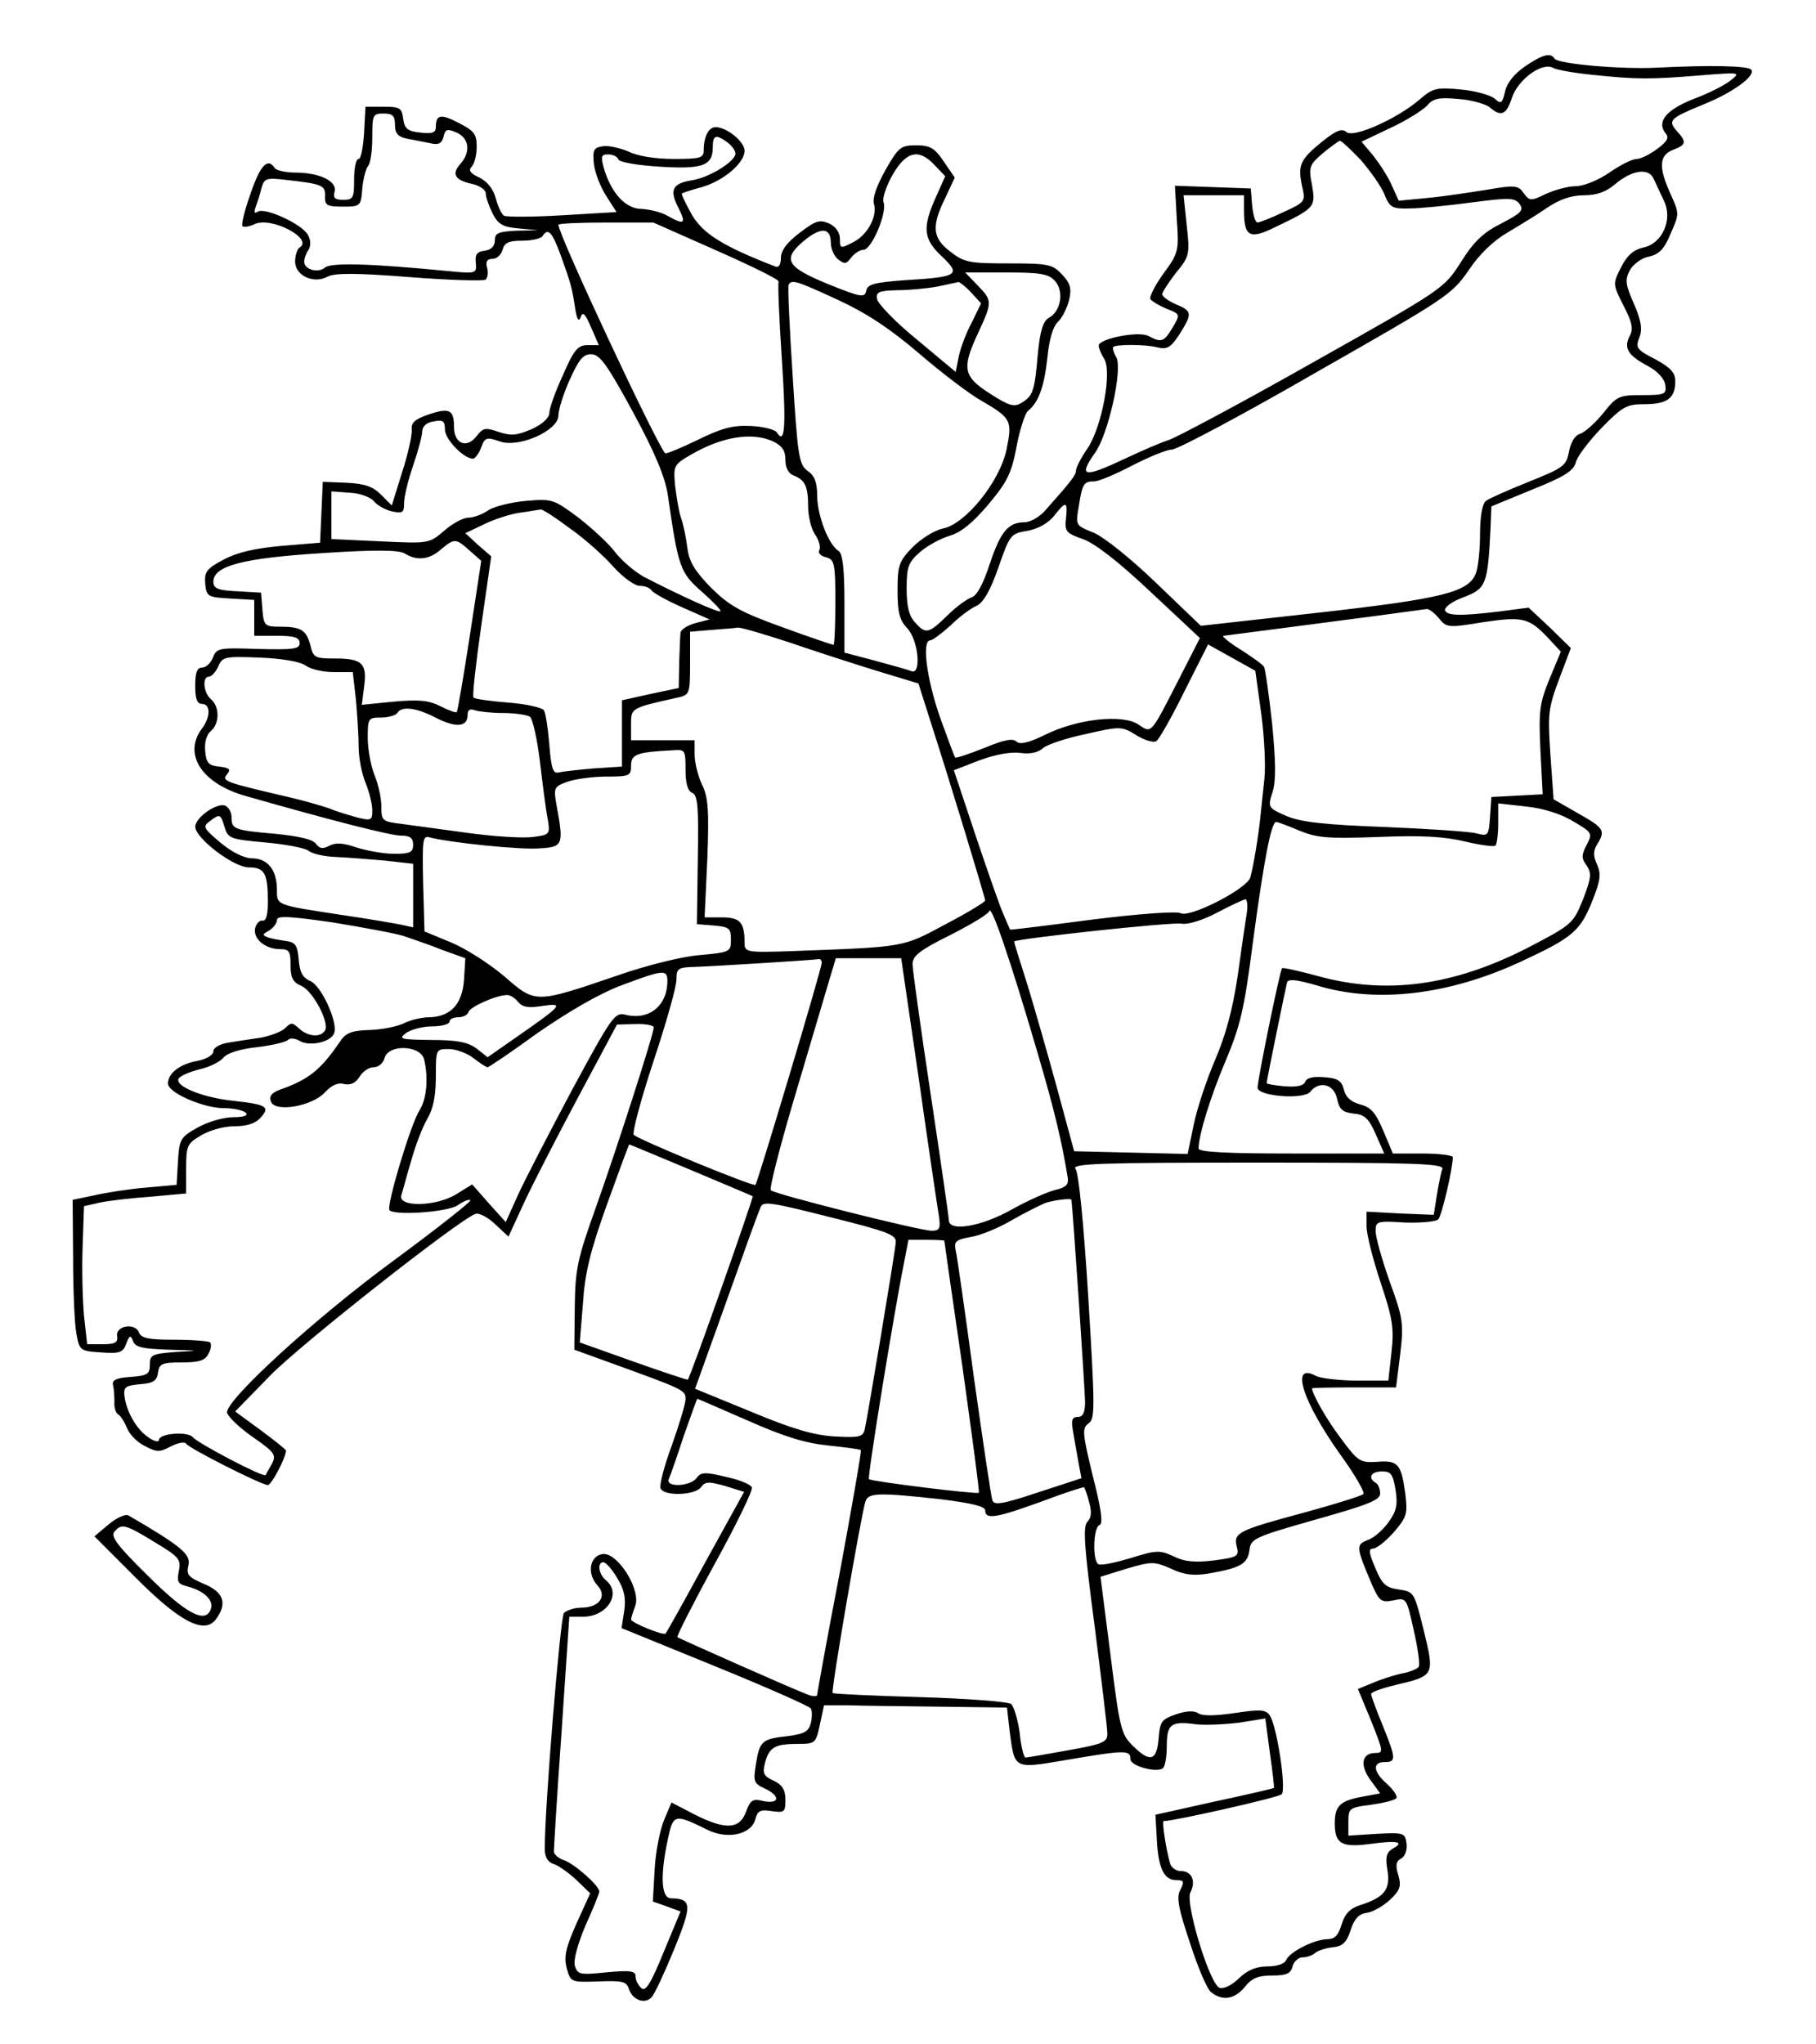 <?xml version="1.0" standalone="no"?>
<!DOCTYPE svg PUBLIC "-//W3C//DTD SVG 20010904//EN"
 "http://www.w3.org/TR/2001/REC-SVG-20010904/DTD/svg10.dtd">
<svg version="1.0" xmlns="http://www.w3.org/2000/svg"
 width="400pt" height="450pt" viewBox="0 0 400 450"
 preserveAspectRatio="xMidYMid meet">
<g transform="translate(0,450) scale(0.1,-0.1)"
fill="#000000" stroke="none">
<path d="M3358 4353 c-23 -16 -39 -36 -43 -55 -6 -26 -9 -28 -23 -15 -10 8
-43 17 -75 20 -53 5 -61 3 -90 -22 -50 -43 -145 -85 -161 -72 -10 9 -23 4 -54
-21 -48 -39 -54 -51 -44 -98 8 -34 7 -35 -41 -57 -27 -13 -53 -23 -57 -23 -5
0 -10 17 -12 38 l-3 37 -84 3 -83 3 4 -73 c5 -70 4 -75 -29 -120 -19 -26 -32
-52 -29 -57 3 -4 19 -14 36 -21 30 -12 30 -12 13 -41 -19 -32 -25 -34 -53 -19
-22 12 -110 -6 -110 -21 0 -5 5 -18 12 -29 18 -28 -5 -151 -37 -198 -14 -20
-25 -42 -25 -48 0 -10 -10 -23 -66 -86 -13 -16 -35 -28 -47 -28 -36 0 -53 -20
-77 -92 -14 -43 -28 -69 -39 -73 -10 -3 -35 -21 -54 -40 -42 -41 -48 -42 -72
-15 -13 14 -18 36 -18 74 0 48 4 58 29 80 16 14 45 30 65 36 25 7 51 28 85 68
42 50 52 69 63 128 7 38 19 74 25 79 24 19 36 54 43 117 4 41 12 69 24 80 9 9
20 31 24 48 6 25 2 37 -16 56 -21 22 -30 24 -117 24 -87 0 -98 2 -129 26 -39
30 -42 55 -11 118 l21 45 -24 35 c-20 30 -30 36 -61 36 -34 0 -39 -4 -68 -55
-19 -34 -29 -62 -25 -74 8 -27 -14 -69 -47 -85 -27 -14 -28 -13 -28 8 0 14 -9
27 -24 34 -21 9 -30 6 -65 -21 -28 -21 -41 -39 -41 -55 0 -15 -5 -22 -12 -19
-116 45 -159 72 -184 114 -14 25 -24 46 -22 47 1 1 21 8 44 14 48 14 94 53 94
80 0 20 -39 52 -64 52 -15 0 -26 -21 -26 -51 0 -17 -8 -19 -66 -19 -39 0 -79
6 -99 16 -19 8 -44 14 -57 12 -20 -3 -23 -8 -20 -38 2 -19 14 -51 27 -71 l23
-36 -119 -7 c-65 -4 -123 -4 -129 -1 -5 3 -13 20 -18 38 -5 20 -18 37 -36 46
-20 9 -25 16 -17 24 6 6 11 26 11 44 0 28 -6 35 -39 52 -40 21 -51 19 -51 -9
0 -12 -8 -15 -34 -12 -29 3 -35 9 -38 31 -3 23 -7 26 -43 26 l-40 0 -3 -57
c-2 -32 -7 -58 -12 -58 -6 0 -10 -20 -10 -45 0 -41 -2 -45 -24 -45 -18 0 -23
4 -19 18 6 23 -33 42 -87 42 -21 0 -42 5 -45 10 -15 24 -32 6 -53 -56 -13 -36
-21 -69 -18 -72 3 -3 16 -1 28 5 37 16 129 -33 98 -52 -5 -3 -10 -17 -10 -31
0 -31 41 -50 72 -33 14 8 64 8 178 -1 88 -7 163 -9 169 -6 5 3 7 15 4 26 -4
14 0 20 12 20 9 0 19 9 22 20 4 16 14 20 44 20 21 0 41 5 44 10 12 19 21 10
40 -42 22 -61 25 -71 32 -118 4 -24 8 -30 12 -18 5 13 10 7 23 -23 l17 -39
-25 0 c-21 0 -30 -10 -54 -66 -17 -36 -30 -74 -30 -83 0 -11 -15 -25 -39 -36
-33 -14 -45 -15 -73 -6 -29 10 -34 9 -48 -9 -22 -29 -50 -17 -50 20 0 38 -10
43 -57 27 -29 -10 -38 -18 -36 -33 1 -11 -8 -53 -21 -93 l-23 -74 -24 24 c-18
18 -36 24 -76 26 l-52 2 -3 -67 -3 -67 -84 -7 c-58 -5 -98 -14 -128 -30 -38
-20 -43 -27 -41 -53 3 -29 5 -30 56 -33 l52 -3 0 -40 0 -39 50 0 c39 0 50 -4
50 -16 0 -13 -13 -15 -92 -13 -86 3 -91 2 -99 -19 -5 -12 -15 -22 -24 -22 -11
0 -15 -11 -15 -40 0 -29 4 -40 15 -40 19 0 19 -29 0 -54 -43 -57 0 -122 97
-149 189 -54 319 -87 341 -87 20 0 27 -5 27 -20 0 -17 -7 -20 -42 -20 -24 0
-61 7 -83 14 -29 10 -45 11 -59 4 -15 -8 -22 -7 -30 4 -7 10 -39 17 -90 22
-91 8 -96 10 -96 37 0 11 -7 22 -14 25 -19 7 -65 -26 -66 -46 0 -26 85 -90
118 -90 35 0 42 -13 42 -76 0 -29 -4 -43 -12 -41 -6 1 -14 -7 -16 -17 -5 -23
22 -46 55 -46 20 0 23 -5 23 -35 0 -28 5 -38 24 -46 26 -12 62 -81 52 -98 -10
-16 -37 -14 -57 4 -15 14 -18 14 -31 1 -8 -8 -33 -17 -54 -21 -21 -3 -54 -8
-72 -11 -18 -3 -32 -11 -32 -19 0 -8 -15 -17 -35 -21 -39 -7 -65 -27 -65 -50
0 -20 76 -53 120 -54 52 0 76 -20 25 -20 -23 0 -57 -10 -80 -23 -38 -21 -40
-26 -43 -74 l-3 -52 -67 -6 c-37 -3 -88 -11 -114 -17 l-48 -10 1 -126 c0 -70
3 -145 7 -167 7 -39 8 -40 55 -43 41 -3 48 0 55 19 7 19 10 20 15 6 5 -14 22
-17 79 -19 70 -2 71 -2 15 -5 -52 -4 -57 -6 -57 -28 0 -21 -5 -24 -43 -27 -31
-2 -41 -7 -38 -18 2 -8 3 -25 3 -37 -1 -12 3 -25 9 -28 6 -4 14 -18 19 -30 5
-13 22 -31 39 -39 26 -14 33 -14 57 -1 16 8 31 11 34 6 6 -10 166 -91 180 -91
8 0 40 61 40 76 0 2 -25 22 -56 45 l-56 41 78 80 c69 70 412 340 451 355 8 3
27 -7 43 -22 l30 -28 34 74 c19 41 73 146 120 234 l85 159 40 1 c23 1 41 -3
41 -7 0 -15 -83 -272 -128 -398 -40 -112 -45 -134 -46 -218 l-1 -94 80 -29
c163 -59 165 -60 165 -80 0 -10 -14 -56 -30 -101 -17 -46 -28 -88 -25 -95 6
-18 75 -16 89 2 9 13 17 13 53 3 l42 -13 -85 -154 c-46 -85 -86 -156 -88 -158
-5 -5 -76 24 -76 31 0 3 4 16 9 29 14 36 -39 120 -72 115 -28 -4 -35 -43 -11
-69 22 -24 4 -49 -36 -49 -15 0 -32 -6 -38 -12 -8 -11 -43 -435 -42 -520 0
-18 7 -29 21 -33 11 -4 33 -20 49 -35 l30 -29 -30 -66 c-24 -54 -28 -73 -22
-98 9 -32 9 -32 70 -30 52 2 62 0 67 -16 8 -25 35 -35 50 -19 7 7 29 55 50
106 40 98 39 111 -7 112 -22 0 -24 51 -7 130 12 56 14 57 89 20 44 -21 96 -9
104 25 5 18 11 21 36 17 28 -4 30 -2 30 25 0 22 -7 33 -26 42 -22 10 -25 16
-19 39 9 34 21 42 71 42 40 0 41 1 50 43 l9 42 53 0 c28 -1 119 -2 201 -3
l149 -2 6 -53 c11 -83 9 -82 121 -63 135 23 145 23 145 2 0 -14 55 -30 71 -20
5 3 9 25 9 49 0 49 9 56 66 48 22 -2 64 0 95 4 l56 9 10 -75 c6 -42 10 -77 9
-78 -1 -1 -60 -15 -131 -30 l-130 -29 3 -53 c3 -65 16 -91 43 -91 17 0 18 -3
9 -21 -9 -16 -5 -40 21 -117 17 -53 38 -103 47 -109 25 -20 52 -15 74 12 15
19 29 25 60 25 31 0 41 4 45 20 3 11 13 20 22 20 9 0 21 4 27 9 5 5 22 11 38
13 23 2 32 10 41 38 8 25 18 36 36 38 13 2 36 15 51 29 22 21 25 30 18 54 -7
22 -5 31 7 37 8 5 13 19 11 33 -3 23 -6 24 -65 21 l-63 -4 0 31 c0 29 2 31 50
37 28 4 53 10 56 15 2 5 -7 18 -21 31 -30 26 -33 48 -5 48 26 0 25 8 -5 82
-14 34 -25 64 -25 68 0 4 25 13 55 20 85 20 85 21 61 120 -21 84 -21 85 -55
90 -29 4 -37 12 -52 48 -14 33 -15 42 -5 42 8 0 28 16 46 36 29 34 31 40 25
88 -9 63 -16 71 -63 67 -36 -2 -41 1 -78 51 -32 42 -64 99 -64 111 0 1 42 2
92 2 l93 0 9 72 c8 68 7 79 -23 161 -17 48 -31 98 -31 111 0 22 3 23 65 19 35
-1 68 2 73 7 8 9 32 112 32 137 0 4 -30 8 -66 8 l-66 0 -21 50 c-17 40 -27 52
-51 58 -21 6 -32 16 -36 33 -5 19 -13 25 -43 27 -24 2 -39 -1 -42 -10 -4 -9
-18 -12 -45 -10 -22 2 -40 5 -40 7 0 6 42 211 45 222 3 8 21 6 66 -7 131 -40
291 -21 450 53 114 53 130 67 157 135 17 43 19 57 10 78 -9 19 -9 30 0 45 19
30 15 36 -42 68 l-54 31 -7 98 c-6 90 -5 102 19 166 l26 69 -46 45 -47 44 -61
-8 c-89 -11 -119 -10 -123 2 -2 7 16 20 41 29 49 19 53 27 59 150 l2 50 90 37
c70 28 91 41 96 60 3 13 29 47 57 76 46 47 55 52 94 52 50 0 68 13 68 50 0 20
-10 30 -44 49 -41 21 -44 25 -35 48 7 18 4 37 -12 74 -19 43 -20 53 -9 74 7
13 26 27 42 30 23 5 34 17 48 51 19 43 19 44 0 86 -27 59 -26 86 5 98 29 11
31 17 8 42 -20 23 -14 28 59 58 65 26 117 64 105 77 -9 8 -89 10 -207 4 -79
-4 -218 8 -226 20 -8 14 -27 9 -66 -18z m152 -18 c96 -10 125 -10 235 -1 88 7
90 7 67 -11 -12 -10 -49 -29 -82 -41 -60 -24 -82 -50 -61 -76 8 -9 3 -18 -19
-34 -16 -12 -36 -22 -45 -22 -9 0 -36 -13 -60 -30 -25 -17 -57 -30 -74 -30
-17 0 -46 -8 -66 -17 -33 -16 -36 -16 -49 2 -12 17 -19 18 -82 7 -38 -6 -97
-15 -131 -18 l-62 -6 -15 33 c-8 19 -27 48 -41 66 l-26 31 63 30 c35 16 71 39
81 49 14 17 27 19 70 15 28 -2 59 -11 68 -18 25 -22 37 -17 49 20 13 40 65 79
90 67 8 -5 49 -12 90 -16z m-2640 -110 c0 -18 6 -26 25 -30 14 -3 37 -7 51
-10 20 -5 27 -1 31 14 4 17 8 18 29 9 28 -13 31 -43 8 -69 -20 -22 -12 -36 26
-44 17 -4 30 -13 30 -21 0 -8 7 -28 15 -44 12 -24 23 -30 57 -33 l43 -4 -47
-1 c-40 -2 -48 -5 -48 -21 0 -13 -8 -21 -22 -23 -18 -2 -22 -9 -20 -27 2 -23
1 -24 -60 -18 -174 17 -258 19 -272 8 -15 -13 -46 -5 -46 13 0 6 4 18 9 25 6
9 6 22 -1 34 -12 23 -94 61 -110 51 -8 -5 -9 -2 -5 10 4 10 10 29 13 42 6 21
10 23 53 18 81 -9 88 -12 87 -36 -1 -20 4 -23 39 -23 39 0 40 1 43 40 2 22 8
44 13 50 5 5 9 33 9 62 0 50 1 53 25 53 20 0 25 -5 25 -25z m733 -39 c9 -7 17
-18 17 -24 0 -17 -57 -53 -96 -59 -44 -7 -50 -22 -29 -62 17 -34 12 -37 -25
-16 -14 8 -39 14 -57 15 -35 0 -67 35 -83 90 -7 26 -6 30 10 30 10 0 20 -5 22
-11 2 -6 41 -13 91 -16 95 -6 117 2 117 43 0 27 7 29 33 10z m1394 -38 c21
-24 45 -58 52 -75 12 -30 17 -33 55 -32 22 0 84 6 136 13 84 11 96 11 107 -3
10 -14 4 -20 -40 -43 -40 -20 -61 -40 -89 -85 -38 -59 -38 -59 -326 -221 -159
-90 -302 -166 -318 -171 -16 -5 -58 -23 -94 -40 -93 -44 -106 -42 -68 12 29
40 61 183 47 210 -6 10 -9 21 -7 23 7 6 71 6 98 -1 21 -5 29 0 48 29 29 46 28
51 -8 66 -16 7 -30 17 -30 22 0 5 14 26 30 47 30 36 31 41 24 104 l-7 67 67 0
66 0 0 -32 c0 -59 12 -66 67 -39 90 43 91 45 83 93 -8 40 -6 45 23 70 18 15
35 27 38 28 4 0 24 -19 46 -42z m-938 -12 l23 -24 -21 -47 c-30 -67 -27 -92
14 -130 42 -40 36 -45 -82 -52 -68 -5 -82 -9 -85 -23 -3 -16 -11 -15 -83 14
-93 38 -103 55 -54 96 38 31 59 29 59 -5 0 -12 7 -29 16 -36 14 -11 18 -11 29
4 7 9 19 17 27 17 18 0 53 83 44 105 -3 8 6 35 20 60 30 52 58 59 93 21z
m1606 -78 c20 -41 -3 -94 -45 -103 -22 -5 -36 -17 -49 -43 -19 -37 -19 -37 5
-85 19 -36 22 -52 14 -66 -14 -27 -5 -43 38 -66 23 -12 38 -29 40 -42 3 -21 0
-23 -51 -23 -50 0 -56 -2 -85 -39 -18 -22 -40 -42 -51 -46 -12 -3 -21 -19 -25
-39 -6 -32 -12 -36 -89 -67 -45 -18 -88 -37 -94 -42 -8 -6 -13 -34 -13 -73 0
-34 -4 -73 -9 -86 -16 -42 -72 -56 -346 -87 l-260 -29 -98 94 c-57 55 -115
101 -138 111 -40 16 -40 16 -33 57 8 51 11 56 34 56 10 0 48 16 84 35 37 19
76 35 87 35 12 0 155 76 318 170 286 163 299 171 336 225 23 35 56 66 84 82
25 15 65 39 88 55 28 19 54 28 82 28 27 0 48 7 68 24 39 33 76 37 86 11 5 -11
15 -32 22 -47z m-2086 -110 c77 -34 138 -64 136 -68 -2 -4 1 -79 7 -169 10
-152 7 -192 -11 -163 -4 6 -30 13 -58 14 -39 2 -64 -5 -117 -31 -37 -18 -69
-31 -71 -29 -20 22 -235 481 -235 503 0 3 47 5 104 5 l105 0 140 -62z m745
-67 c20 -22 13 -67 -14 -81 -12 -7 -19 -27 -24 -79 -7 -83 -11 -93 -36 -108
-16 -10 -27 -7 -69 20 -60 38 -63 56 -26 135 31 67 31 70 -2 104 l-27 28 91 0
c75 0 93 -3 107 -19z m-479 -41 c61 -28 115 -63 179 -118 50 -43 112 -90 137
-104 67 -39 69 -44 56 -108 -15 -71 -91 -165 -141 -174 -18 -4 -47 -22 -66
-41 -30 -31 -33 -40 -33 -95 0 -48 4 -65 21 -83 25 -26 32 -103 10 -95 -7 3
-43 13 -80 23 l-68 18 0 108 c0 78 -4 110 -13 116 -22 13 -47 79 -47 121 0 30
-6 45 -21 55 -19 14 -22 31 -33 209 -7 106 -11 196 -9 201 7 12 17 9 108 -33z
m294 16 l22 -24 -20 -41 c-12 -22 -25 -56 -29 -75 l-7 -35 -85 71 c-47 38 -86
79 -88 89 -3 16 3 19 45 20 26 0 66 4 88 8 22 5 43 9 46 10 3 0 16 -10 28 -23z
m-745 -263 c49 -90 71 -144 77 -183 23 -160 27 -171 75 -213 25 -22 43 -41 41
-43 -4 -4 -90 35 -169 76 -20 11 -48 35 -63 54 -14 19 -51 53 -82 77 -54 40
-57 41 -115 36 -32 -3 -70 -12 -83 -21 -13 -9 -33 -16 -44 -16 -11 0 -35 -13
-53 -29 -33 -28 -33 -28 -140 -23 l-108 5 0 52 0 53 41 -3 c22 -1 45 -10 52
-18 7 -9 24 -19 40 -23 24 -5 27 -3 27 18 0 14 9 51 20 83 11 32 20 66 20 75
0 11 10 20 25 22 21 4 25 1 25 -18 0 -21 41 -64 62 -64 4 0 13 11 18 25 8 22
12 23 41 13 42 -15 129 24 129 57 0 13 11 48 25 79 20 44 29 56 47 56 19 0 35
-22 92 -127z m309 -65 c20 -10 27 -20 27 -41 0 -17 7 -30 18 -34 25 -10 32
-23 32 -68 0 -22 7 -51 16 -63 8 -12 12 -27 9 -33 -4 -6 2 -13 14 -16 19 -5
21 -12 21 -99 0 -52 -2 -94 -4 -94 -2 0 -53 17 -113 39 -91 33 -115 46 -156
86 -36 37 -49 57 -53 89 -3 23 -9 52 -14 66 -5 14 -10 46 -13 71 -4 44 -3 46
37 69 68 39 133 49 179 28z m645 -170 c-3 -28 0 -32 37 -45 26 -9 78 -49 149
-116 l109 -102 -46 -90 c-64 -125 -60 -120 -90 -100 -35 23 -135 12 -205 -23
-37 -18 -56 -22 -63 -15 -8 8 -28 4 -71 -14 -33 -13 -62 -23 -64 -21 -2 2 -17
43 -34 90 -29 84 -40 168 -21 168 5 0 25 15 45 33 19 19 45 38 57 43 15 7 30
33 48 84 25 72 27 75 63 81 24 4 45 16 59 32 27 35 31 34 27 -5z m-1092 -22
c33 -23 76 -62 96 -85 20 -22 46 -41 57 -41 11 0 22 -4 26 -10 3 -5 33 -22 67
-37 l61 -27 -31 -8 c-18 -5 -32 -14 -33 -21 -1 -7 -2 -37 -3 -67 l-1 -55 -62
-13 -63 -14 0 -73 0 -73 -62 -4 c-35 -3 -70 -7 -78 -9 -12 -3 -16 10 -20 61
-3 36 -8 70 -12 76 -4 6 -40 14 -79 17 -39 3 -74 8 -76 11 -3 3 5 74 17 158
l22 153 -29 25 -28 26 40 19 c22 11 58 23 80 26 22 3 43 7 46 7 4 1 33 -18 65
-42z m-222 -48 l26 -23 -25 -164 c-14 -91 -27 -167 -29 -169 -2 -2 -19 4 -36
13 -26 13 -47 15 -103 10 l-70 -7 5 40 c7 51 -4 62 -64 62 -44 0 -48 2 -54 28
-9 34 -20 42 -66 42 -35 0 -37 2 -40 38 l-3 37 -52 3 c-43 2 -53 6 -53 21 0
35 64 52 239 63 121 8 170 7 183 -1 26 -16 53 -14 79 9 30 25 33 25 63 -2z
m2135 -149 c17 -21 20 -22 98 -9 88 13 101 10 145 -37 l26 -28 -25 -60 c-22
-54 -24 -70 -20 -157 l5 -97 -56 -3 -57 -3 -3 -44 c-3 -41 -4 -43 -30 -36 -15
4 -106 10 -202 14 -135 5 -185 11 -216 24 -41 18 -42 19 -31 53 8 25 7 67 -1
151 -7 64 -15 120 -18 125 -3 5 -27 22 -52 38 -26 16 -42 30 -37 30 7 1 364
47 448 59 5 0 17 -9 26 -20z m-1429 -54 c58 -20 145 -48 194 -63 l89 -27 27
-85 c44 -136 120 -387 120 -393 0 -3 -39 -27 -87 -52 -95 -51 -88 -50 -330
-59 -112 -4 -113 -3 -113 19 0 44 -10 55 -50 55 l-38 0 6 129 c4 107 2 136
-12 164 -9 19 -16 49 -16 66 l0 31 -70 0 -70 0 0 35 c0 36 -1 36 103 59 26 6
27 8 27 76 l0 69 48 4 c26 2 52 4 57 5 6 1 57 -14 115 -33z m1038 -156 c7 -52
10 -116 7 -144 -3 -27 -7 -66 -9 -85 -4 -40 -15 -107 -22 -132 -7 -25 -132
-89 -153 -79 -9 5 -92 -1 -196 -14 -99 -13 -180 -23 -180 -22 -1 1 -7 16 -14
32 -8 17 -35 95 -62 175 l-48 144 57 22 c35 13 70 19 90 16 21 -3 39 1 50 11
9 8 52 22 95 31 75 17 78 17 110 -3 18 -11 38 -17 44 -13 6 4 34 53 62 110
l52 103 52 -29 52 -29 13 -94z m-2104 105 c11 -8 39 -14 62 -14 l41 0 7 -61
c3 -34 6 -81 6 -104 0 -24 7 -59 15 -78 8 -20 15 -47 15 -61 0 -23 -2 -24 -37
-15 -21 6 -47 14 -58 19 -11 4 -51 16 -90 25 -141 33 -147 35 -135 50 9 11 6
14 -17 17 -23 2 -29 8 -31 34 -2 19 3 36 12 44 20 16 20 54 1 70 -17 14 -20
50 -5 50 6 0 15 10 21 23 9 21 15 22 91 19 50 -2 90 -9 102 -18z m287 -115
c44 -22 69 -20 69 7 0 11 5 14 16 10 9 -3 37 -6 62 -6 26 0 52 -4 59 -8 6 -4
16 -48 22 -97 6 -50 13 -106 17 -126 6 -36 6 -37 -32 -42 -22 -3 -86 1 -144 9
-58 8 -124 17 -147 20 -41 5 -43 7 -43 38 0 19 -7 50 -15 69 -8 20 -15 57 -15
82 0 43 1 45 29 45 17 0 33 5 36 10 10 16 42 12 86 -11z m549 -114 c0 -31 5
-47 15 -51 12 -5 14 -31 12 -147 l-2 -142 38 -3 c33 -3 37 -6 37 -31 0 -27 -2
-28 -68 -34 -39 -3 -116 -22 -182 -45 -182 -62 -180 -62 -249 -2 -33 28 -86
62 -118 75 l-58 24 -3 106 c-2 98 -1 106 15 101 41 -11 201 -28 243 -24 50 3
52 8 36 94 -7 40 -6 42 25 53 18 6 56 11 85 11 51 0 54 2 54 24 0 25 12 30 93
34 26 2 27 0 27 -43z m1956 -114 c41 -24 42 -26 29 -51 -12 -23 -12 -30 0 -46
11 -17 10 -27 -8 -74 -22 -54 -24 -56 -122 -107 -164 -84 -312 -104 -463 -62
-41 11 -76 19 -78 17 -5 -5 -54 -245 -54 -263 0 -19 102 -27 116 -9 20 25 52
17 59 -15 5 -24 12 -30 36 -33 25 -2 34 -11 49 -45 l19 -43 -204 0 c-138 0
-205 3 -205 11 0 29 26 114 60 194 32 76 41 115 59 255 25 187 41 270 52 270
4 0 27 -9 51 -19 39 -16 62 -18 174 -14 94 4 146 1 191 -10 34 -8 64 -12 67
-9 3 3 6 25 6 49 l0 44 62 -7 c39 -4 78 -17 104 -33z m-2882 -46 c44 -4 87
-12 95 -18 8 -7 35 -13 60 -14 25 -1 74 -5 109 -8 l62 -7 0 -70 0 -70 -27 6
c-16 3 -73 13 -128 21 -151 23 -145 21 -145 58 -1 43 -21 67 -56 67 -18 1 -44
14 -69 35 -39 33 -39 35 -20 49 19 14 21 13 29 -13 8 -27 11 -29 90 -36z
m2162 -157 c-3 -18 -12 -80 -20 -138 -11 -73 -26 -129 -50 -185 -19 -44 -40
-108 -47 -143 l-13 -63 -125 3 -125 3 -38 140 c-21 77 -51 181 -66 230 -16 50
-29 91 -28 92 5 6 353 44 370 39 12 -2 44 7 76 24 30 16 59 29 63 30 4 0 6
-15 3 -32z m-461 -305 c39 -133 53 -193 67 -277 2 -15 -5 -21 -27 -26 -17 -4
-60 -23 -96 -43 -67 -38 -139 -50 -139 -24 0 6 -18 131 -40 277 -22 146 -40
275 -40 287 0 18 16 31 83 64 45 23 84 46 86 53 5 14 48 -113 106 -311z
m-1396 256 c20 -7 59 -20 86 -31 l50 -18 -3 -48 c-4 -54 -30 -81 -77 -82 -16
0 -41 -6 -55 -13 -14 -7 -47 -14 -75 -15 -39 -1 -53 -6 -65 -24 -43 -63 -68
-84 -132 -107 -20 -7 -26 -15 -21 -27 9 -24 91 -10 119 21 15 16 29 22 42 18
14 -3 25 2 34 16 7 12 21 21 31 21 11 0 21 9 24 20 8 31 78 29 87 -2 10 -41 6
-88 -10 -113 -19 -29 -74 -212 -66 -220 13 -12 128 -4 150 11 13 9 25 14 28
11 3 -2 -73 -62 -168 -132 -172 -126 -368 -305 -368 -335 1 -8 25 -32 55 -53
50 -35 54 -40 44 -60 -7 -12 -13 -23 -14 -25 -5 -6 -149 70 -160 83 -11 14
-75 9 -75 -6 0 -5 -11 -3 -23 6 -26 17 -49 57 -53 92 -2 19 3 22 34 25 30 2
38 8 40 26 3 19 9 22 52 22 38 0 52 4 59 19 6 10 7 21 4 25 -3 3 -39 6 -79 6
-56 0 -73 3 -78 16 -8 22 -52 15 -48 -8 2 -14 -4 -18 -32 -18 l-34 0 -7 63
c-3 34 -5 102 -3 152 l3 89 35 8 c19 4 70 10 113 13 l77 7 0 54 c0 51 2 56 33
74 18 11 50 20 73 20 27 0 47 6 58 19 22 24 13 29 -60 37 -66 7 -127 31 -121
48 2 6 22 15 45 21 23 5 47 17 54 26 8 10 36 19 73 23 33 4 64 11 69 16 5 5
16 4 26 -2 21 -13 69 -3 76 17 9 24 -29 106 -53 115 -16 7 -23 19 -25 47 -3
32 -7 38 -28 41 -14 2 -32 5 -40 8 -13 5 -12 7 3 15 9 6 17 16 17 23 0 10 24
9 122 -5 67 -11 138 -24 157 -30z m921 -59 c0 -13 -141 -483 -146 -489 -4 -5
-254 98 -268 110 -4 4 15 76 43 161 28 84 51 165 51 181 0 25 3 27 43 28 51 2
259 15 270 17 4 1 7 -3 7 -8z m214 -257 c21 -148 41 -283 44 -300 4 -28 2 -33
-16 -33 -26 0 -344 80 -354 89 -4 3 18 89 48 191 30 102 64 215 75 253 l20 67
72 0 72 0 39 -267z m-554 217 c0 -55 -41 -88 -94 -74 -22 5 -30 -7 -116 -166
-50 -94 -104 -198 -119 -231 l-27 -60 -37 41 -37 42 -34 -21 c-44 -28 -130
-30 -122 -3 3 9 12 44 22 77 9 33 25 74 35 91 13 22 19 50 19 93 0 61 0 61 29
61 15 0 40 -9 54 -20 14 -11 28 -20 31 -20 3 0 53 34 111 76 68 47 135 86 183
104 93 35 102 36 102 10z m-329 -46 c10 -12 23 -14 54 -9 48 7 44 2 -55 -67
l-66 -46 -24 19 c-19 14 -42 19 -100 19 -68 1 -73 2 -56 15 11 8 37 15 58 15
21 0 38 5 38 10 0 6 9 10 19 10 11 0 21 5 23 12 4 11 59 36 84 37 6 1 18 -6
25 -15z m380 -370 c74 -31 135 -57 137 -58 2 -3 -137 -398 -143 -404 -1 -1
-55 17 -120 40 l-118 42 7 85 c4 67 16 116 53 219 26 72 48 132 49 132 1 0 61
-25 135 -56z m1656 2 c-3 -7 -8 -33 -12 -57 l-7 -44 -74 3 -74 4 0 -32 c0 -18
14 -73 31 -124 26 -78 30 -100 24 -153 l-7 -63 -69 0 c-39 0 -79 5 -90 10 -58
32 -31 -55 54 -174 32 -44 54 -83 50 -86 -5 -4 -62 -22 -128 -40 -149 -40
-158 -45 -151 -75 6 -22 2 -24 -50 -31 -42 -5 -65 -3 -89 9 -30 14 -38 14 -95
-4 -34 -10 -66 -17 -71 -13 -13 8 -11 82 3 86 8 3 4 34 -15 108 -23 95 -24
105 -9 116 14 10 14 33 -1 279 -10 160 -21 273 -28 281 -10 12 53 14 401 14
345 0 411 -2 407 -14z m-1204 -162 c-2 -25 -62 -383 -68 -410 -4 -18 -10 -20
-67 -17 -47 3 -94 17 -185 55 l-122 50 51 142 c66 185 85 238 93 257 5 15 22
12 153 -21 128 -32 147 -39 145 -56z m387 94 c3 -20 30 -422 30 -445 0 -24 -5
-33 -16 -33 -13 0 -15 -7 -10 -35 3 -19 9 -50 12 -68 l6 -32 -95 -31 c-78 -26
-97 -29 -101 -18 -3 8 -21 130 -41 272 -19 141 -37 267 -40 279 -4 19 0 23 32
29 21 3 63 20 93 38 30 17 64 34 75 38 21 6 55 10 55 6z m-280 -90 c0 -2 18
-127 40 -278 21 -151 38 -276 36 -277 -3 -4 -238 25 -242 30 -4 3 55 366 77
475 l10 52 40 0 c21 0 39 -1 39 -2z m-433 -396 c81 -36 128 -50 178 -55 37 -4
69 -8 71 -10 2 -2 -19 -122 -46 -268 -28 -145 -50 -267 -50 -271 0 -4 -10 -4
-22 1 -32 12 -282 123 -286 126 -2 2 35 75 82 161 48 87 85 163 82 169 -2 6
-28 17 -57 23 -46 11 -55 11 -65 -3 -14 -18 -68 -21 -61 -2 3 6 18 49 33 95
16 45 29 82 30 82 1 0 51 -22 111 -48z m1427 -153 c5 -32 2 -46 -15 -70 -12
-17 -32 -35 -46 -40 -27 -10 -26 -16 8 -96 17 -39 21 -42 48 -37 29 6 29 6 45
-66 9 -39 14 -75 11 -80 -3 -5 -20 -12 -38 -15 -17 -4 -46 -13 -64 -21 l-32
-13 29 -70 c27 -68 28 -71 9 -71 -30 0 -34 -28 -10 -60 l21 -29 -38 -7 c-50
-9 -62 -20 -62 -59 0 -45 15 -54 80 -45 59 8 75 4 47 -11 -13 -8 -16 -18 -11
-47 7 -43 -7 -60 -60 -77 -22 -7 -34 -19 -41 -43 -7 -23 -15 -32 -31 -32 -28
0 -84 -28 -91 -46 -3 -8 -20 -14 -41 -14 -25 0 -44 -8 -63 -26 -16 -16 -34
-24 -43 -21 -22 9 -76 187 -64 210 13 25 3 47 -21 47 -11 0 -22 8 -24 18 -9
31 -18 92 -14 92 23 0 253 52 260 59 11 11 -11 155 -27 175 -9 12 -23 12 -76
4 -41 -6 -70 -7 -80 -1 -10 7 -27 6 -50 -2 -32 -11 -35 -16 -38 -53 -4 -50
-19 -54 -58 -15 -25 25 -28 40 -48 199 l-22 172 58 18 c55 16 60 16 97 0 29
-14 50 -16 82 -11 70 12 87 21 91 51 3 26 9 29 146 68 114 32 142 43 142 57 0
10 -4 21 -10 24 -18 11 -10 25 14 25 20 0 24 -6 30 -41z m-675 -27 c6 -21 5
-34 -4 -43 -10 -11 -7 -55 16 -229 15 -118 28 -225 28 -236 1 -20 -8 -24 -86
-38 -49 -9 -91 -16 -94 -16 -4 0 -10 24 -13 54 -4 30 -13 59 -19 64 -7 5 -97
12 -200 15 -104 3 -190 7 -193 9 -4 4 61 383 72 421 6 20 26 21 164 6 72 -9
100 -16 100 -25 0 -21 26 -16 125 20 50 19 91 32 93 31 1 -1 7 -16 11 -33z
m-1040 -166 c16 -26 20 -44 16 -73 l-6 -38 206 -84 c113 -46 208 -88 211 -93
3 -5 3 -20 0 -32 -5 -19 -14 -24 -52 -29 -56 -6 -61 -11 -69 -62 -6 -37 -5
-42 19 -53 35 -16 34 -35 -2 -28 -24 6 -29 3 -39 -24 -14 -38 -45 -40 -114 -5
l-50 26 -16 -38 c-9 -21 -19 -70 -21 -109 l-4 -71 31 -11 30 -11 -37 -89 c-28
-69 -40 -88 -49 -80 -7 6 -13 17 -13 26 0 12 -11 14 -64 9 -59 -6 -64 -5 -70
15 -3 13 7 49 24 89 17 37 30 70 30 74 0 13 -56 62 -78 69 -12 4 -22 13 -22
19 0 7 7 126 17 265 l17 252 30 0 c53 0 86 51 51 80 -17 14 -20 40 -6 40 5 0
19 -15 30 -34z"/>
<path d="M240 1144 l-32 -27 89 -89 c99 -100 154 -128 179 -93 25 34 17 59
-26 77 -35 15 -40 20 -35 41 6 24 -15 42 -132 110 -6 4 -26 -5 -43 -19z m101
-40 c53 -32 58 -37 53 -63 -5 -24 -2 -29 18 -34 38 -10 60 -31 52 -51 -12 -32
-55 -9 -141 77 -63 62 -80 84 -71 94 15 19 24 17 89 -23z"/>
</g>
</svg>
